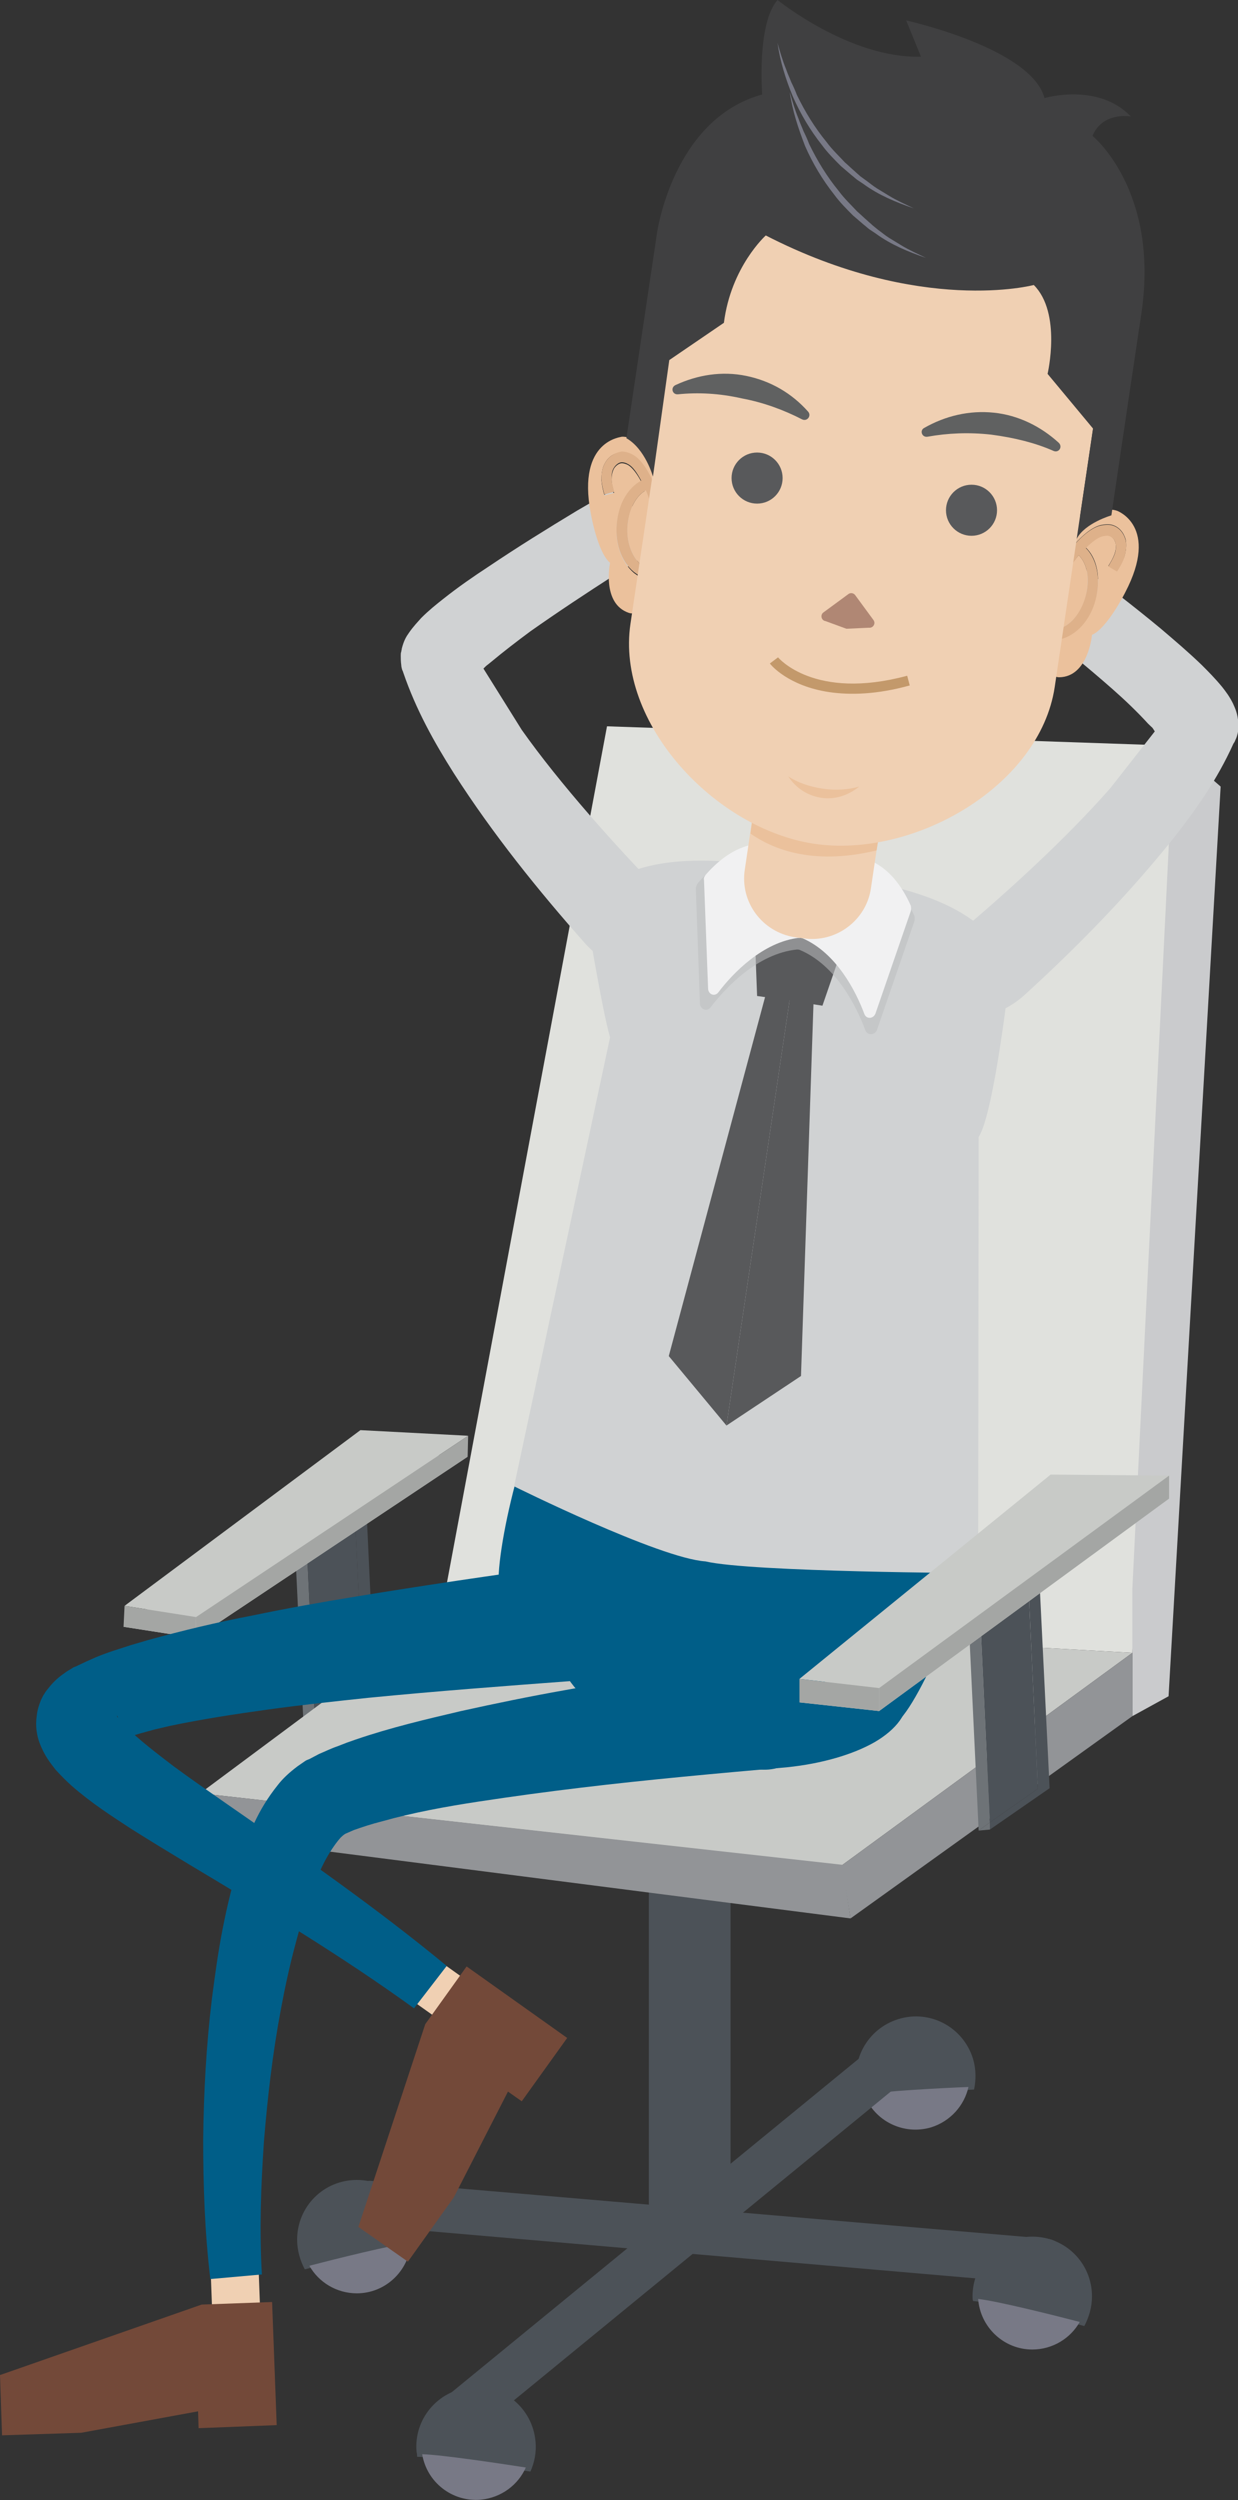 <?xml version="1.0" encoding="utf-8"?>
<!-- Generator: Adobe Illustrator 22.1.0, SVG Export Plug-In . SVG Version: 6.00 Build 0)  -->
<svg version="1.1" id="Layer_1" xmlns="http://www.w3.org/2000/svg" xmlns:xlink="http://www.w3.org/1999/xlink" x="0px" y="0px"
	 viewBox="0 0 242.5 489.5" style="enable-background:new 0 0 242.5 489.5;" xml:space="preserve">
<rect x="0" y="0" width="242.5" height="489.5" fill="#333333" stroke="none"/>
<style type="text/css">
	.st0{fill:#4C5258;}
	.st1{fill:#787986;}
	.st2{fill:#6E7377;}
	.st3{fill:#E0E1DD;}
	.st4{fill:#CACBCD;}
	.st5{fill:#C8CAC7;}
	.st6{fill:#929497;}
	.st7{fill:#A4A6A4;}
	.st8{fill:#F0D0B3;}
	.st9{fill:#734939;}
	.st10{fill:#005E88;}
	.st11{fill:#EBC19C;}
	.st12{fill:none;stroke:#EBC19C;stroke-width:0.992;stroke-linecap:round;stroke-linejoin:round;stroke-miterlimit:10;}
	.st13{fill:#D0D2D3;}
	.st14{fill:#58595B;}
	.st15{opacity:0.55;fill:#BBBDBF;}
	.st16{fill:#F1F1F2;}
	.st17{fill:#DEB18A;}
	.st18{fill:#606161;}
	.st19{fill:#B08774;}
	.st20{fill:#404041;}
	.st21{fill:#C3996B;}
</style>
<g>
	<g>
		<path class="st0" d="M168.2,409.9c-1.9-6.2,1.6-12.7,7.8-14.6c6.2-1.9,12.7,1.6,14.6,7.8c0.6,2,0.6,4.1,0.2,6
			c-5.7,0.3-18.3,0.9-22.3,1.7C168.4,410.5,168.3,410.2,168.2,409.9z"/>
		<path class="st1" d="M182.4,416.5c-5.4,1.6-11.1-1.2-13.1-6.4c3.7-0.7,15.2-1.3,20.4-1.5C188.9,412.2,186.2,415.3,182.4,416.5z"/>
	</g>
	<rect x="127.1" y="340.6" class="st0" width="16" height="99.1"/>
	<path class="st0" d="M204.2,447.2L72.1,435.8c-2.4-0.2-4.3-2.4-4-4.8l0,0c0.2-2.4,2.4-4.3,4.8-4L205,438.3c2.4,0.2,4.3,2.4,4,4.8
		l0,0C208.8,445.6,206.7,447.4,204.2,447.2z"/>
	<path class="st0" d="M181.2,404l-87.8,71.9c-1.9,1.6-4.7,1.3-6.3-0.6l0,0c-1.6-1.9-1.3-4.7,0.6-6.3l87.8-71.9
		c1.9-1.6,4.7-1.3,6.3,0.6l0,0C183.4,399.6,183.1,402.4,181.2,404z"/>
	<g>
		<polygon class="st2" points="60,349.1 62.3,349 62.2,347.6 		"/>
		<polygon class="st2" points="59.9,298.7 57.6,298.8 60,349.1 62.2,347.6 		"/>
		<polygon class="st0" points="71.9,298.1 69.6,298.2 71.6,341 62.2,347.6 62.3,349 73.9,340.9 		"/>
		<polygon class="st0" points="71.6,341 69.6,298.2 59.9,298.7 62.2,347.6 		"/>
	</g>
	<g>
		<polygon class="st3" points="221.8,323.6 86.4,316 118.9,142.2 229.9,146 		"/>
		<polygon class="st4" points="221.8,311.2 229.9,146 239.1,154 228.9,332.1 221.8,336 		"/>
	</g>
	<polygon class="st5" points="86.4,316 39.2,351.1 164.9,365.2 221.8,323.6 	"/>
	<polygon class="st6" points="221.8,336 166.6,375.6 164.9,365.2 221.8,323.6 	"/>
	<polygon class="st6" points="165,365.1 166.6,375.6 45.7,360.1 39.2,351.1 	"/>
	<g>
		<polygon class="st2" points="191.7,358.4 193.9,358.2 193.9,356.8 		"/>
		<polygon class="st2" points="191.6,307.9 189.3,308 191.7,358.4 193.9,356.8 		"/>
		<polygon class="st0" points="203.5,307.3 201.3,307.4 203.3,350.2 193.9,356.8 193.9,358.2 205.6,350.1 		"/>
		<polygon class="st0" points="203.3,350.2 201.3,307.4 191.6,307.9 193.9,356.8 		"/>
	</g>
	<g>
		<polygon class="st5" points="70.4,284.2 24.2,318.5 38.3,320.7 91.6,285.2 		"/>
		<polygon class="st5" points="70.6,280 24.4,314.4 38.4,316.6 91.7,281.1 		"/>
		<polygon class="st7" points="24.4,314.4 24.2,318.5 38.3,320.7 38.4,316.6 		"/>
		<polygon class="st7" points="91.7,281.1 91.6,285.2 38.3,320.7 38.4,316.6 		"/>
	</g>
	<g>
		<path class="st0" d="M81.6,438.5c0-6.5-5.2-11.7-11.7-11.7c-6.5,0-11.7,5.2-11.7,11.7c0,2.1,0.6,4.1,1.5,5.8
			c5.5-1.4,17.7-4.5,21.8-4.9C81.6,439.1,81.6,438.8,81.6,438.5z"/>
		<path class="st1" d="M69.9,449c5.6,0,10.2-4.4,10.6-9.9c-3.7,0.4-14.9,3.2-19.9,4.5C62.4,446.8,65.9,449,69.9,449z"/>
	</g>
	<g>
		<path class="st0" d="M190.5,449.6c0-6.5,5.2-11.7,11.7-11.7s11.7,5.2,11.7,11.7c0,2.1-0.6,4.1-1.5,5.8c-5.5-1.4-17.7-4.5-21.8-4.9
			C190.5,450.2,190.5,449.9,190.5,449.6z"/>
		<path class="st1" d="M202.2,460c-5.6,0-10.2-4.4-10.6-9.9c3.7,0.4,14.9,3.2,19.9,4.5C209.7,457.8,206.2,460,202.2,460z"/>
	</g>
	<g>
		<path class="st0" d="M81.6,480.1c-0.6-6.4,4.1-12.1,10.6-12.7s12.1,4.1,12.7,10.6c0.2,2.1-0.2,4.1-1,5.9
			c-5.7-0.9-18.1-2.8-22.2-2.9C81.7,480.7,81.7,480.4,81.6,480.1z"/>
		<path class="st1" d="M94.2,489.4c-5.6,0.5-10.6-3.4-11.5-8.9c3.8,0.1,15.1,1.8,20.3,2.6C101.5,486.5,98.2,489,94.2,489.4z"/>
	</g>
	<g>
		
			<rect x="41.4" y="442.7" transform="matrix(0.999 -3.681803e-02 3.681803e-02 0.999 -16.459 2.003)" class="st8" width="9.4" height="10.4"/>
		<g>
			<g>
				<g>
					<polygon class="st9" points="54.2,474.8 38.9,475.4 38.8,472.1 15.9,476.3 0.4,476.8 0,465 39.5,451.2 53.3,450.7 					"/>
				</g>
			</g>
		</g>
	</g>
	<path class="st10" d="M108.8,271.7c5.1-4,15.5-5.3,23-2.8l41.8,13.7c7.6,2.5,15.2,9.6,16.9,15.9c1.7,6.3-9.4,33.7-14.6,38.5
		l-19.8,6.9c-5.3,4.8-10.5,1.9-18.1-0.6l-13.5-4.4c-7.6-2.5-14.9-10.2-16.4-17.2l-10.3-10C96.5,304.7,103.7,275.7,108.8,271.7z"/>
	<g>
		<g>
			<g>
				<path class="st8" d="M167.5,255.9c-3.7-1.1-7.1-0.4-9.5,2.1c-0.5,0.6-1,1.2-1.4,2c-1.2-0.2-2.3-0.2-3.4,0.1
					c-2.4,0.7-4.5,2.5-5.7,4.9c-0.6,1.3-1.1,3.8-0.1,5.6c0,1.2,0.1,2.4,0.3,3.5c0,1,0.2,2.1,0.8,3.1c0.5,0.9,1.3,1.8,2.4,2.6
					l0.4-0.3c-0.3,1.8,0.2,3.7,2,5.2c1.8,1.5,3.2,1.7,3.2,1.7l0.2-0.2c0.2,0.7,0.6,1.4,1.2,2c1.2,1.3,7.4,4.7,13.5,2.9
					c0.1,0,0.3-0.1,0.4-0.1c2-0.6,3.7-1.6,4.8-2.6c6.4-5.8,6.4-16.2,1.3-23.1C176.1,261.8,172,257.2,167.5,255.9z"/>
				<g>
					<path class="st11" d="M163.4,284.5c0.7,0.8,1.8,1,2.7,0.8c1-0.2,1.5-1.2,1.7-2.2c0.2-1-0.2-2-0.9-2.7c-0.7-0.7-1.6-1.1-2.6-1.3
						c-1-0.2-2-0.3-2.9,0c-0.9,0.3-1.8,0.8-2.6,1.4c-1.5,1.2-2.4,3.3-1.9,5.1c0.2,0.9,0.7,1.8,1.4,2.4c0.7,0.6,1.6,1.1,2.5,1.5
						c1.8,0.8,3.8,1.4,5.8,1.6c2,0.2,4,0,5.9-0.7c1.9-0.7,3.5-1.9,5-3.4c0,0,0.1,0,0.1,0c0,0,0,0,0,0.1c-1.3,1.6-2.9,3.1-4.8,3.9
						c-1.9,0.9-4.1,1.2-6.2,1.1c-2.1-0.2-4.2-0.7-6.1-1.7c-0.9-0.5-1.9-1-2.7-1.8c-0.8-0.8-1.3-1.8-1.6-2.9
						c-0.4-2.2,0.6-4.5,2.3-5.8c0.8-0.7,1.8-1.2,2.8-1.5c1-0.3,2.2-0.2,3.2,0c1,0.3,2.1,0.7,2.8,1.5c0.7,0.8,1.1,1.9,0.9,3
						c-0.1,0.5-0.3,1-0.6,1.5c-0.3,0.5-0.8,0.8-1.3,0.9C165.2,285.7,164,285.4,163.4,284.5C163.4,284.6,163.4,284.5,163.4,284.5
						C163.4,284.5,163.4,284.5,163.4,284.5z"/>
				</g>
				<path class="st12" d="M165,279c0,0,0.9-2.3,0.1-4c-0.8-1.7-3-3-7.1-2.2c-5,1-9.6,7.8-4.7,12c1.8,1.5,3.2,1.7,3.2,1.7"/>
				<path class="st12" d="M162.5,272c0.8-3.7-1.5-4.3-4.5-4.9c-2.9-0.5-6.3,1.1-8.3,2.9c-2.3,2-3.4,6.5,1.3,9.8"/>
				<path class="st12" d="M160.7,266.7c2.2-3.5-1.1-5.9-3.7-6.5c-4-1-7.7,1.4-9.4,5c-0.7,1.4-1.2,4.2,0.1,6"/>
				<path class="st8" d="M178.9,269.4c0.7-2.6-4.9-11.6-11.5-13.5c-4.9-1.4-9.2,0.1-11.2,5c-2.1,4.9,2.2,9.7,7.2,5
					c2.1,2.7,5.3,5,7.9,5.5L178.9,269.4z"/>
				<g>
					<path class="st11" d="M178.8,267.4c-0.7-1.9-1.9-3.7-3.2-5.3c-1.3-1.6-2.8-3-4.5-4.2c-0.8-0.6-1.7-1-2.7-1.4
						c-0.9-0.3-1.9-0.6-2.9-0.7c-2-0.2-4.1,0.1-5.7,1.3c-1.6,1.1-2.7,2.9-3.3,4.8c-0.2,0.9-0.3,1.9-0.1,2.8c0.2,0.9,0.7,1.7,1.5,2.2
						c0.7,0.5,1.7,0.6,2.6,0.4c0.5-0.1,0.9-0.3,1.3-0.5c0.4-0.3,0.8-0.5,1.2-0.9c1.6-1.2,2.6-3.1,2.7-5.2l0,0c0,0,0,0,0.1,0
						c0,0,0,0,0,0c0.2,2.1-0.7,4.3-2.4,5.7c-0.7,0.8-1.7,1.4-2.8,1.7c-1.1,0.3-2.4,0.2-3.4-0.4c-1-0.7-1.6-1.7-1.9-2.8
						c-0.3-1.1-0.2-2.3,0.1-3.3c0.7-2.1,2-4,3.8-5.2c1.8-1.2,4.1-1.5,6.2-1.2c1.1,0.1,2.1,0.4,3.1,0.8c1,0.4,1.9,0.9,2.8,1.6
						c1.7,1.2,3.2,2.7,4.4,4.4C177.1,263.6,178.2,265.4,178.8,267.4C178.9,267.4,178.9,267.5,178.8,267.4
						C178.8,267.5,178.8,267.5,178.8,267.4z"/>
				</g>
			</g>
			<path class="st12" d="M163.8,266.2c2.1,3,4.7,4.7,7.5,5.3"/>
		</g>
		<g>
			<g>
				<g>
					<path class="st8" d="M93.1,128C93.1,128,93,128,93.1,128c0.1,0.3,0.2,0.5,0.2,0.7c0.1,0.5,0.1,0.8,0.1,1.2
						c0,0.4-0.1,0.6-0.1,0.8"/>
					<path class="st8" d="M102.5,144.8c7.5,10.6,16.4,20.7,25.7,30.3c4.5,4.7,6,10.7,3.1,13.7l-0.7,0.7c-2.9,3-9.2,1.3-13.8-3.8
						c-9.2-10.4-18-21.3-25.7-33.3c-3.8-6-7.4-12.4-9.9-19.7l-0.1-0.3l-0.1-0.2c-0.1-0.3-0.2-0.7-0.2-1c-0.1-0.7-0.1-1.3-0.1-1.8
						c0-0.3,0-0.6,0.1-0.8c0-0.2,0.1-0.4,0.1-0.6c0.4-1.6,0.9-2.4,1.4-3.1c0.9-1.3,1.7-2.1,2.4-2.9c1.5-1.5,3-2.7,4.4-3.8
						c2.9-2.3,5.8-4.3,8.7-6.2c5.8-3.9,11.6-7.5,17.4-11l4.6-2.1l5.5,9.2l-4.3,2.3c-5.6,3.6-11.2,7.3-16.6,11.1c-2.7,2-5.3,4-7.7,6
						c-1.2,1-2.3,2.1-3.2,3L102.5,144.8z"/>
					<path class="st8" d="M131.1,103.2c-2.6,1.5-5.2,3-7.7,4.6l-3.7-6.2c2.6-1.6,5.2-3.1,7.9-4.6L131.1,103.2z"/>
				</g>
				<path class="st13" d="M102.2,142.9c7.5,10.6,18.2,22.5,27.5,32.1c4.5,4.7,2.4,9.8-0.6,12.8l-0.7,0.7c-2.9,3-9.2,1.3-13.8-3.8
					c-9.2-10.4-18-21.3-25.7-33.3c-3.8-6-7.4-12.4-9.9-19.7l-0.1-0.3l-0.1-0.2c-0.1-0.3-0.2-0.7-0.2-1c-0.1-0.7-0.1-1.3-0.1-1.8
					c0-0.3,0-0.6,0.1-0.8c0-0.2,0.1-0.4,0.1-0.6c0.4-1.6,0.9-2.4,1.4-3.1c0.9-1.3,1.7-2.1,2.4-2.9c1.5-1.5,3-2.7,4.4-3.8
					c2.9-2.3,5.8-4.3,8.7-6.2c5.8-3.9,11.6-7.5,17.4-11l6.9-4l7.2,12.3l-6.6,4.2c-5.6,3.6-11.2,7.3-16.6,11.1c-2.7,2-5.3,4-7.7,6
					c-1.2,1-0.6,0.4-1.5,1.3L102.2,142.9z"/>
				<g>
					<path class="st8" d="M149.1,102.4c-5.6,5.2-14.3,4.9-19.6-0.6c-5.2-5.6-4.9-14.3,0.6-19.6c5.6-5.2,14.3-4.9,19.6,0.6
						C154.9,88.4,154.7,97.2,149.1,102.4z"/>
					<path class="st8" d="M144.5,105.1l16.1-6c2-0.8,3.1-3,2.3-5c-0.8-2-3-3.1-5-2.3l-16.1,6L144.5,105.1z"/>
					<path class="st8" d="M152.7,91.6l2.8-23.8c0.3-2.1-1.3-4.1-3.4-4.4c-2.1-0.3-4.1,1.3-4.4,3.4L145,90.7L152.7,91.6z"/>
					<path class="st8" d="M146.1,87.7l2.8-23.8c0.3-2.1-1.3-4.1-3.4-4.4c-2.2-0.3-4.1,1.3-4.4,3.4l-2.8,23.8L146.1,87.7z"/>
					<path class="st8" d="M139.9,90.6l2.8-23.8c0.3-2.1-1.3-4.1-3.4-4.4c-2.1-0.3-4.1,1.3-4.4,3.4l-2.8,23.8L139.9,90.6z"/>
					<path class="st8" d="M132.8,91.4l2.3-19.2c0.2-1.7-1-3.3-2.7-3.5c-1.7-0.2-3.3,1-3.5,2.7l-2.3,19.2L132.8,91.4z"/>
					<g>
						<path class="st11" d="M146.7,82.1c0.3-4.1,0.7-8.1,1.1-12.2c0.2-2,0.3-4.1,0.6-6.1c0.1-0.9-0.1-1.8-0.6-2.6
							c-0.5-0.8-1.4-1.4-2.3-1.6c0,0,0,0,0-0.1c0,0,0,0,0,0c1,0,2.1,0.5,2.9,1.3c0.8,0.8,1.1,2,1,3.1c-0.2,2-0.5,4-0.8,6.1
							C148,74.1,147.5,78.1,146.7,82.1C146.8,82.2,146.8,82.2,146.7,82.1C146.8,82.2,146.7,82.2,146.7,82.1z"/>
					</g>
					<g>
						<path class="st11" d="M141,81.3c0.3-3.4,0.6-6.9,0.9-10.3l0.2-2.6l0.1-1.3c0.1-0.5,0.1-0.8,0-1.2c-0.1-1.5-1.3-2.9-2.9-3.4
							c0,0,0,0,0-0.1c0,0,0,0,0,0c1.8-0.1,3.6,1.4,3.9,3.4c0.1,1-0.1,1.8-0.2,2.7l-0.4,2.6C142.1,74.5,141.6,77.9,141,81.3
							C141.1,81.4,141,81.4,141,81.3C141,81.4,141,81.3,141,81.3z"/>
					</g>
					<g>
						<path class="st11" d="M133.6,83.5c0.2-2.7,0.4-5.5,0.6-8.2l0.1-2l0.1-1c0.1-0.3,0.1-0.6,0-0.9c-0.1-1.2-0.9-2.2-2.2-2.7
							c0,0,0,0,0-0.1c0,0,0,0,0,0c1.4-0.1,3,1.1,3.2,2.6c0.1,0.4,0.1,0.8,0,1.2l-0.1,1l-0.3,2C134.6,78.2,134.2,80.9,133.6,83.5
							C133.7,83.6,133.7,83.6,133.6,83.5C133.7,83.6,133.6,83.6,133.6,83.5z"/>
					</g>
					<g>
						<path class="st11" d="M152.7,91.6c0.4-5,0.9-10,1.4-15c0.2-2.5,0.4-5,0.8-7.5c0.1-0.6,0.2-1.3,0.2-1.8c0-0.6-0.1-1.1-0.3-1.6
							c-0.5-1-1.5-1.9-2.7-2.2c0,0,0,0,0-0.1c0,0,0,0,0,0c0.6,0,1.3,0.2,1.9,0.5c0.6,0.3,1.1,0.8,1.4,1.4c0.4,0.6,0.5,1.3,0.6,2
							c0,0.7-0.1,1.3-0.1,1.9c-0.2,2.5-0.6,5-1,7.5C154.2,81.7,153.5,86.7,152.7,91.6C152.8,91.7,152.8,91.7,152.7,91.6
							C152.7,91.7,152.7,91.7,152.7,91.6z"/>
					</g>
					<g>
						<path class="st11" d="M139.5,97.8c0.3-0.4,0.5-0.8,0.8-1.2c0.3-0.4,0.6-0.8,1-1.1c0.7-0.7,1.6-1.3,2.5-1.7
							c0.9-0.4,2-0.7,3-0.6c1,0.1,2.1,0.4,2.9,1c0,0,0,0,0,0.1c0,0,0,0,0,0l0,0c-1-0.1-1.9-0.1-2.9-0.1c-0.9,0.1-1.9,0.1-2.7,0.4
							c-0.9,0.3-1.8,0.7-2.5,1.3c-0.4,0.3-0.7,0.6-1.1,0.9C140.2,97.1,139.9,97.4,139.5,97.8L139.5,97.8
							C139.6,97.8,139.5,97.8,139.5,97.8C139.5,97.8,139.5,97.8,139.5,97.8z"/>
					</g>
				</g>
			</g>
			<g>
				<g>
					<path class="st8" d="M228.1,140.4C228.1,140.4,228.1,140.4,228.1,140.4c-0.1,0.3-0.2,0.5-0.3,0.7c-0.1,0.5-0.2,0.8-0.2,1.2
						c0,0.4,0,0.6,0,0.8"/>
					<path class="st8" d="M217,156.1c-8.6,9.8-18.5,18.9-28.7,27.5c-5,4.2-7,10-4.4,13.3l0.6,0.8c2.6,3.3,9.1,2.3,14.1-2.3
						c10.3-9.4,20.1-19.4,29-30.5c4.4-5.6,8.6-11.5,11.8-18.6l0.2-0.3l0.1-0.2c0.1-0.3,0.3-0.6,0.4-1c0.2-0.7,0.3-1.2,0.3-1.8
						c0-0.3,0-0.6,0-0.8c0-0.2,0-0.4-0.1-0.6c-0.2-1.6-0.7-2.5-1-3.2c-0.7-1.4-1.4-2.3-2.1-3.2c-1.4-1.7-2.7-3-4-4.3
						c-2.7-2.6-5.3-4.8-8-7.1c-5.3-4.4-10.8-8.6-16.2-12.7l-4.3-2.6l-6.4,8.6l4,2.8c5.2,4.2,10.4,8.4,15.4,12.8
						c2.5,2.2,4.9,4.5,7,6.8c1.1,1.1,2.1,2.3,2.8,3.3L217,156.1z"/>
					<path class="st8" d="M192.8,111.9c2.4,1.7,4.8,3.5,7.2,5.3l4.4-5.8c-2.4-1.8-4.9-3.6-7.4-5.4L192.8,111.9z"/>
				</g>
				<path class="st13" d="M217.5,154.3c-8.6,9.8-20.4,20.6-30.6,29.1c-5,4.2-3.3,9.5-0.8,12.8l0.6,0.8c2.6,3.3,9.1,2.3,14.1-2.3
					c10.3-9.4,20.1-19.4,29-30.5c4.4-5.6,8.6-11.5,11.8-18.6l0.2-0.3l0.1-0.2c0.1-0.3,0.3-0.6,0.4-1c0.2-0.7,0.3-1.2,0.3-1.8
					c0-0.3,0-0.6,0-0.8c0-0.2,0-0.4-0.1-0.6c-0.2-1.6-0.7-2.5-1-3.2c-0.7-1.4-1.4-2.3-2.1-3.2c-1.4-1.7-2.7-3-4-4.3
					c-2.7-2.6-5.3-4.8-8-7.1c-5.3-4.4-10.8-8.6-16.2-12.7l-6.4-4.7l-8.4,11.5l6.1,4.9c5.2,4.2,10.4,8.4,15.4,12.8
					c2.5,2.2,4.9,4.5,7,6.8c1.1,1.1,0.6,0.4,1.3,1.5L217.5,154.3z"/>
			</g>
			<path class="st13" d="M158.8,170.8L158.8,170.8c0-0.1-0.2-0.1-0.5-0.1c-0.3-0.1-0.5-0.1-0.5-0.1l0,0.1
				c-5.6-0.4-33.2-7.7-43.2,6.7c0,0,3.3,20.3,4.9,25.7l-18.8,87.9c0,0,28.4,14.1,37.5,14.7c8.9,2.1,53.4,2.3,53.4,2.3l0.1-85.4
				c3.1-4.7,6.2-32.7,6.2-32.7C192.5,173.1,164.2,172.1,158.8,170.8z"/>
			<polygon class="st14" points="156.5,183.7 147.6,176.3 148.3,195 154.7,195.9 161.1,196.9 167.2,179.2 			"/>
			<path class="st15" d="M158.2,170c-2.8-2.4-11.8-8.3-21.5,2.9c-0.2,0.3-0.4,0.7-0.4,1.1l0.8,22.4c0,1.2,1.4,1.8,2.1,0.8
				c3-3.9,9.2-10.5,16.9-11.3c0.2,0,0.4,0,0.6,0.1c7.1,3,11.1,11.1,12.8,15.7c0.4,1.1,1.9,1,2.3-0.1l7.3-21.2c0.1-0.4,0.1-0.8,0-1.1
				c-6-13.5-16.3-10.5-19.7-9C159,170.4,158.6,170.3,158.2,170z"/>
			<path class="st16" d="M158.5,168.6c-2.7-2.2-11.1-7.8-20.3,2.7c-0.2,0.3-0.4,0.6-0.3,1l0.8,21.2c0,1.2,1.3,1.7,2,0.8
				c2.8-3.7,8.7-9.9,15.9-10.7c0.2,0,0.4,0,0.6,0.1c6.7,2.9,10.5,10.5,12.1,14.8c0.4,1.1,1.8,1,2.2-0.1l6.9-20
				c0.1-0.3,0.1-0.7,0-1.1c-5.7-12.7-15.4-9.9-18.6-8.5C159.2,169,158.8,168.9,158.5,168.6z"/>
			<path class="st8" d="M157.3,183.7l-1.6-0.2c-6.4-1-10.8-6.9-9.8-13.3l7.3-49.2c1-6.4,6.9-10.8,13.3-9.8l1.6,0.2
				c6.4,1,10.8,6.9,9.8,13.3l-7.3,49.2C169.7,180.2,163.7,184.7,157.3,183.7z"/>
			<g>
				<polygon class="st14" points="131,265.5 142.3,279.1 155.4,190.9 151.1,190.6 				"/>
				<polygon class="st14" points="159.5,191.9 155.4,190.9 142.3,279.1 156.9,269.4 				"/>
			</g>
			<path class="st11" d="M171.7,166.5l0.3-1.8l-24.7-3.7l-0.3,2.2C151,166,158.8,169.6,171.7,166.5z"/>
			<g>
				<g>
					<g>
						<path class="st11" d="M211.3,108.7c-2.1,2.5-4,5.8-4.8,8.4c-0.6,2-1,5.2-0.2,6c0.4,0.3,1.2,0,1.7-0.2c2.4-1,4.4-3.9,4.9-7.3
							C213.4,112.7,212.8,110.2,211.3,108.7z"/>
						<path class="st11" d="M218.8,100c-3.5-1.2-9.8,2.4-9.8,2.4c-7.4,4.5-7.3,30.3-1.5,30.2c5.7-0.1,6.4-8.3,6.4-8.3
							c3-1.3,6.5-8.3,6.5-8.3C227.2,103,218.8,100,218.8,100z M220.2,109.1c-0.4,1-0.9,1.9-1.4,2.7l-1.7-1c0.5-0.8,0.9-1.5,1.2-2.3
							c0.2-0.6,0.4-1.4,0.2-2.2c-0.2-0.7-0.6-1.2-1.1-1.4c-0.3-0.1-0.8-0.1-1.4,0c-1,0.2-2.1,1.1-3.3,2.3c2,1.9,2.8,5.2,2.2,8.7
							c-0.7,4.1-3,7.5-6.1,8.8c-0.9,0.4-1.8,0.5-2.5,0.4c-0.5-0.1-1-0.3-1.3-0.6c-2.1-1.9-0.7-7-0.4-8.1c1.5-4.7,6.9-12.6,11-13.6
							c0.6-0.1,1.5-0.3,2.4,0c1.2,0.4,2.1,1.4,2.5,2.8C220.7,106.7,220.6,107.9,220.2,109.1z"/>
						<path class="st17" d="M218,102.9c-0.9-0.3-1.8-0.1-2.4,0c-4.1,0.9-9.5,8.9-11,13.6c-0.3,1-1.7,6.2,0.4,8.1
							c0.4,0.3,0.8,0.6,1.3,0.6c0.7,0.1,1.5,0,2.5-0.4c3.1-1.3,5.5-4.7,6.1-8.8c0.6-3.5-0.3-6.8-2.2-8.7c1.2-1.2,2.4-2.1,3.3-2.3
							c0.6-0.1,1-0.2,1.4,0c0.5,0.2,1,0.7,1.1,1.4c0.2,0.8,0,1.7-0.2,2.2c-0.3,0.8-0.8,1.6-1.2,2.3l1.7,1c0.5-0.8,1.1-1.7,1.4-2.7
							c0.4-1.2,0.5-2.4,0.3-3.4C220.1,104.3,219.2,103.3,218,102.9z M212.9,115.6c-0.6,3.4-2.5,6.3-4.9,7.3
							c-0.5,0.2-1.3,0.5-1.7,0.2c-0.8-0.7-0.4-3.9,0.2-6c0.8-2.5,2.8-5.8,4.8-8.4C212.8,110.2,213.4,112.7,212.9,115.6z"/>
					</g>
					<g>
						<path class="st11" d="M126.5,96c1.3,3,2.1,6.8,2.2,9.4c0,2.1-0.6,5.3-1.5,5.8c-0.4,0.2-1.2-0.3-1.6-0.6c-2-1.7-3.1-5-2.6-8.4
							C123.4,99.3,124.7,97,126.5,96z"/>
						<path class="st11" d="M115.7,100.4c0,0,1.3,7.7,3.8,9.8c0,0-1.7,8,3.7,9.8c5.5,1.8,13-22.9,7.3-29.3c0,0-5-5.3-8.7-5.2
							C121.9,85.6,113,86,115.7,100.4z M118.6,90.5c0.7-1.2,1.9-1.9,3.2-1.9c1,0,1.8,0.4,2.3,0.7c3.6,2.1,6.5,11.2,6.5,16.2
							c0,1.1-0.2,6.4-2.7,7.6c-0.5,0.2-1,0.3-1.5,0.2c-0.7-0.1-1.4-0.5-2.2-1.1c-2.6-2.2-3.9-6.1-3.3-10.2c0.5-3.6,2.2-6.4,4.7-7.7
							c-0.8-1.5-1.7-2.7-2.5-3.2c-0.5-0.3-1-0.4-1.3-0.4c-0.5,0-1.1,0.4-1.5,1c-0.4,0.7-0.5,1.6-0.5,2.2c0,0.9,0.3,1.7,0.5,2.6
							l-1.9,0.5c-0.3-1-0.5-1.9-0.6-3C117.8,92.6,118,91.4,118.6,90.5z"/>
						<path class="st17" d="M118.6,90.5c-0.6,0.9-0.8,2.1-0.8,3.3c0.1,1.1,0.3,2,0.6,3l1.9-0.5c-0.2-0.9-0.5-1.7-0.5-2.6
							c0-0.6,0-1.5,0.5-2.2c0.4-0.6,1-1,1.5-1c0.4,0,0.8,0.1,1.3,0.4c0.9,0.5,1.7,1.7,2.5,3.2c-2.4,1.3-4.2,4.1-4.7,7.7
							c-0.6,4.2,0.7,8.1,3.3,10.2c0.8,0.6,1.5,1,2.2,1.1c0.5,0.1,1,0,1.5-0.2c2.5-1.2,2.7-6.5,2.7-7.6c-0.1-4.9-2.9-14.1-6.5-16.2
							c-0.5-0.3-1.4-0.7-2.3-0.7C120.5,88.6,119.3,89.3,118.6,90.5z M126.5,96c1.3,3,2.1,6.8,2.2,9.4c0,2.1-0.6,5.3-1.5,5.8
							c-0.4,0.2-1.2-0.3-1.6-0.6c-2-1.7-3.1-5-2.6-8.4C123.4,99.3,124.7,97,126.5,96z"/>
					</g>
				</g>
				<path class="st8" d="M159.5,165.2L159.5,165.2c-19.5-2.9-38.9-23.7-36-43.1l9.6-64.6c2.9-19.5,21-32.9,40.5-30l12.6,1.9
					c19.5,2.9,32.9,21,30,40.5l-9.6,64.6C203.7,153.9,179,168.1,159.5,165.2z"/>
				<path class="st11" d="M154.4,152c1.5,2.3,3.8,3.8,6.5,4.2c2.7,0.4,5.3-0.5,7.4-2.2c-2.1,0.6-4.6,0.8-7.2,0.4
					S156.2,153.2,154.4,152z"/>
				<path class="st18" d="M206.4,88.3c1,0.4,1.8-0.8,1-1.6c-3.5-3.2-7.9-5.4-12.7-5.9c-4.8-0.5-9.5,0.6-13.7,3
					c-0.9,0.5-0.4,1.9,0.7,1.7c3.9-0.7,8.1-0.9,12.5-0.4C198.7,85.7,202.8,86.7,206.4,88.3z"/>
				<path class="st18" d="M132.8,77.2c-1.1,0.1-1.5-1.3-0.5-1.8c4.3-2,9.1-2.8,13.9-1.8c4.8,1,8.9,3.4,12.1,7c0.7,0.8-0.2,2-1.2,1.5
					c-3.5-1.8-7.5-3.3-11.8-4.1C140.9,77,136.7,76.8,132.8,77.2z"/>
				<path class="st19" d="M165.8,123.1l4.4-0.2c0.8,0.1,1.4-0.8,0.9-1.5l-3.6-4.9c-0.3-0.4-0.9-0.5-1.3-0.2l-4.9,3.6
					c-0.7,0.5-0.4,1.6,0.4,1.7L165.8,123.1z"/>
				<circle class="st14" cx="148.3" cy="93.6" r="5"/>
				<circle class="st14" cx="190.3" cy="99.9" r="5"/>
				<path class="st20" d="M127.9,93.3c0,0-1.5-5.4-5.2-7.5l6-40.2c0,0,3.1-22.3,20.6-27.1c0,0-1.1-13.8,3-18.5
					c0,0,14.2,11.5,28.1,11.1L177.5,4c0,0,24.5,5.4,27.1,15.2c0,0,10.5-3.1,16.9,3.6c0,0-5.5-1-7.5,3.8c0,0,13.1,10.6,9.6,34.6
					c-3.6,24-5.9,39.7-5.9,39.7s-5.2,1.5-6.8,4.6l3.2-21.6l-8.9-10.7c0,0,2.8-11.9-2.7-17.4c0,0-22.1,5.9-52.5-9.7
					c0,0-6.8,6.1-8.2,17.1l-10.7,7.3L127.9,93.3z"/>
				<g>
					<path class="st21" d="M162.4,135.5c-8-1.2-11.4-5.3-11.6-5.6l1.6-1.2l-0.8,0.6l0.8-0.6c0.1,0.1,7.1,8.5,25.3,3.6l0.5,1.9
						C171.7,136,166.5,136.1,162.4,135.5z"/>
				</g>
			</g>
			<g>
				<g>
					<path class="st1" d="M152.3,8.4c0.5,1.8,1,3.5,1.7,5.2c0.3,0.9,0.7,1.7,1,2.5c0.4,0.8,0.8,1.7,1.1,2.5c1.6,3.3,3.5,6.4,5.8,9.2
						c1.1,1.5,2.4,2.7,3.6,4c0.7,0.6,1.3,1.2,2,1.8c0.3,0.3,0.7,0.6,1,0.9l1.1,0.8c0.7,0.5,1.4,1.1,2.2,1.6l2.3,1.4
						c0.8,0.5,1.6,0.9,2.4,1.3c0.8,0.4,1.7,0.8,2.5,1.2c-3.5-1.2-6.9-2.6-9.9-4.8l-1.2-0.8c-0.4-0.3-0.7-0.6-1.1-0.9
						c-0.7-0.6-1.4-1.2-2.1-1.8c-1.3-1.3-2.6-2.6-3.7-4.1c-2.3-2.9-4.2-6.1-5.7-9.5C153.9,15.5,152.8,12,152.3,8.4z"/>
				</g>
				<g>
					<path class="st1" d="M154.7,18c0.5,1.8,1,3.5,1.7,5.2c0.3,0.9,0.7,1.7,1,2.5c0.4,0.8,0.8,1.7,1.1,2.5c1.6,3.3,3.5,6.4,5.8,9.2
						c1.1,1.5,2.4,2.7,3.6,4c0.7,0.6,1.3,1.2,2,1.8c0.3,0.3,0.7,0.6,1,0.9L172,45c0.7,0.5,1.4,1.1,2.2,1.6l2.3,1.4
						c0.8,0.5,1.6,0.9,2.4,1.3c0.8,0.4,1.7,0.8,2.5,1.2c-3.5-1.2-6.9-2.6-9.9-4.8l-1.2-0.8c-0.4-0.3-0.7-0.6-1.1-0.9
						c-0.7-0.6-1.4-1.2-2.1-1.8c-1.3-1.3-2.6-2.6-3.7-4.1c-2.3-2.9-4.2-6.1-5.7-9.5C156.4,25.2,155.2,21.7,154.7,18z"/>
				</g>
			</g>
		</g>
	</g>
	<g>
		<path class="st10" d="M154.2,346c-13.6,1.2-27.1,2.4-40.4,4c-6.7,0.8-13.3,1.7-19.9,2.7c-6.6,1-13.1,2.2-19.1,3.9
			c-2,0.5-3.8,1.1-5.5,1.7l-1.6,0.7c-0.2,0.1-0.5,0.3-1,0.8c-0.8,0.9-1.8,2.3-2.7,3.9c-0.9,1.6-1.7,3.4-2.4,5.3
			c-1.5,3.7-2.7,7.7-3.8,11.9c-1.1,4.1-2,8.3-2.8,12.6c-1.6,8.5-2.6,17.2-3.3,25.8c-0.6,8.7-0.9,17.4-0.4,26l-10.1,0.9
			c-1.1-9.2-1.4-18.3-1.4-27.4c0.1-9.1,0.6-18.3,1.7-27.4c0.6-4.6,1.2-9.1,2.1-13.7c0.9-4.6,2-9.2,3.5-13.8
			c1.6-4.7,3.3-9.4,7.3-14.4c1-1.3,2.3-2.5,3.9-3.7c0.4-0.3,0.9-0.6,1.3-0.9l0.3-0.2l0.2-0.1l0.5-0.2c0.6-0.3,1.3-0.7,1.9-1
			c1.2-0.5,2.4-1.1,3.6-1.5l1.8-0.7l1.7-0.6c7-2.4,13.9-4,20.7-5.6c6.8-1.5,13.6-2.9,20.4-4.1c13.6-2.5,27.2-4.6,40.7-6.7l0,0
			c6.8-1,13.2-0.6,17.9,0.8c4.7,1.4,7.8,3.9,8.3,7.1c0.5,3.2-2,6.5-6.3,9C167.1,343.5,161,345.3,154.2,346z"/>
	</g>
	<g>
		
			<rect x="80" y="383.8" transform="matrix(-0.579 0.815 -0.815 -0.579 451.024 545.105)" class="st8" width="9.4" height="10.4"/>
		<g>
			<g>
				<g>
					<polygon class="st9" points="111.1,399 102.2,411.4 99.5,409.5 88.9,430.2 79.9,442.8 70.2,436 83.3,396.3 91.4,385 					"/>
				</g>
			</g>
		</g>
	</g>
	<g>
		<path class="st10" d="M112.2,329.1c-13.4,1-26.7,2-40,3.3c-6.6,0.7-13.2,1.4-19.7,2.3c-6.5,0.9-13,1.9-19.2,3.2l-3,0.7l-2.9,0.8
			c-0.9,0.3-1.9,0.5-2.7,0.8l-1.3,0.4l-1.1,0.5l-0.5,0.2c0,0-0.1,0,0,0c0,0,0.3-0.2,0.6-0.7c0.4-0.5,0.8-1.4,0.9-2.4
			c0.1-1-0.1-1.7-0.2-2c-0.1-0.3-0.2-0.3-0.2-0.3c0,0.1,0.1,0.3,0.3,0.5c0.3,0.5,0.9,1.1,1.5,1.7c2.5,2.5,5.9,5.1,9.3,7.7
			c3.4,2.5,7,5,10.6,7.5c14.4,10,29.1,20.2,42.9,31.6l-6.4,8.3C67,383,52.2,374.1,37,365c-3.8-2.3-7.6-4.6-11.4-7
			c-3.8-2.5-7.6-4.9-11.6-8.4c-1-0.9-2-1.9-3.1-3.1c-1-1.3-2.2-2.7-3.2-5.4c-0.5-1.4-0.8-3.2-0.5-5.2c0.1-1,0.4-2,0.8-3
			c0.2-0.4,0.4-0.9,0.7-1.3c0.2-0.4,0.5-0.7,0.8-1.1c1-1.3,2.2-2.3,3.1-2.9c0.5-0.4,0.9-0.6,1.4-0.9l0.3-0.2l0.2-0.1l0.5-0.2
			l1.9-0.9l1.8-0.8c1.2-0.5,2.3-0.9,3.5-1.3l3.4-1.1l3.4-1c6.9-1.9,13.6-3.5,20.4-4.8c6.7-1.4,13.5-2.6,20.2-3.7
			c13.4-2.2,26.9-4.2,40.2-6l0,0c6.8-0.9,13-0.4,17.7,1.1c4.6,1.6,7.7,4.1,8.1,7.5c0.5,3.3-2,6.6-6.3,9.2
			C125,326.8,118.9,328.6,112.2,329.1z"/>
	</g>
	<g>
		<polygon class="st5" points="205.8,293.3 156.6,333.3 172.2,335 229,293.4 		"/>
		<polygon class="st5" points="205.8,288.7 156.6,328.7 172.2,330.5 229,288.9 		"/>
		<polygon class="st7" points="156.6,328.7 156.6,333.3 172.2,335 172.2,330.5 		"/>
		<polygon class="st7" points="229,288.9 229,293.4 172.2,335 172.2,330.5 		"/>
	</g>
</g>
</svg>
